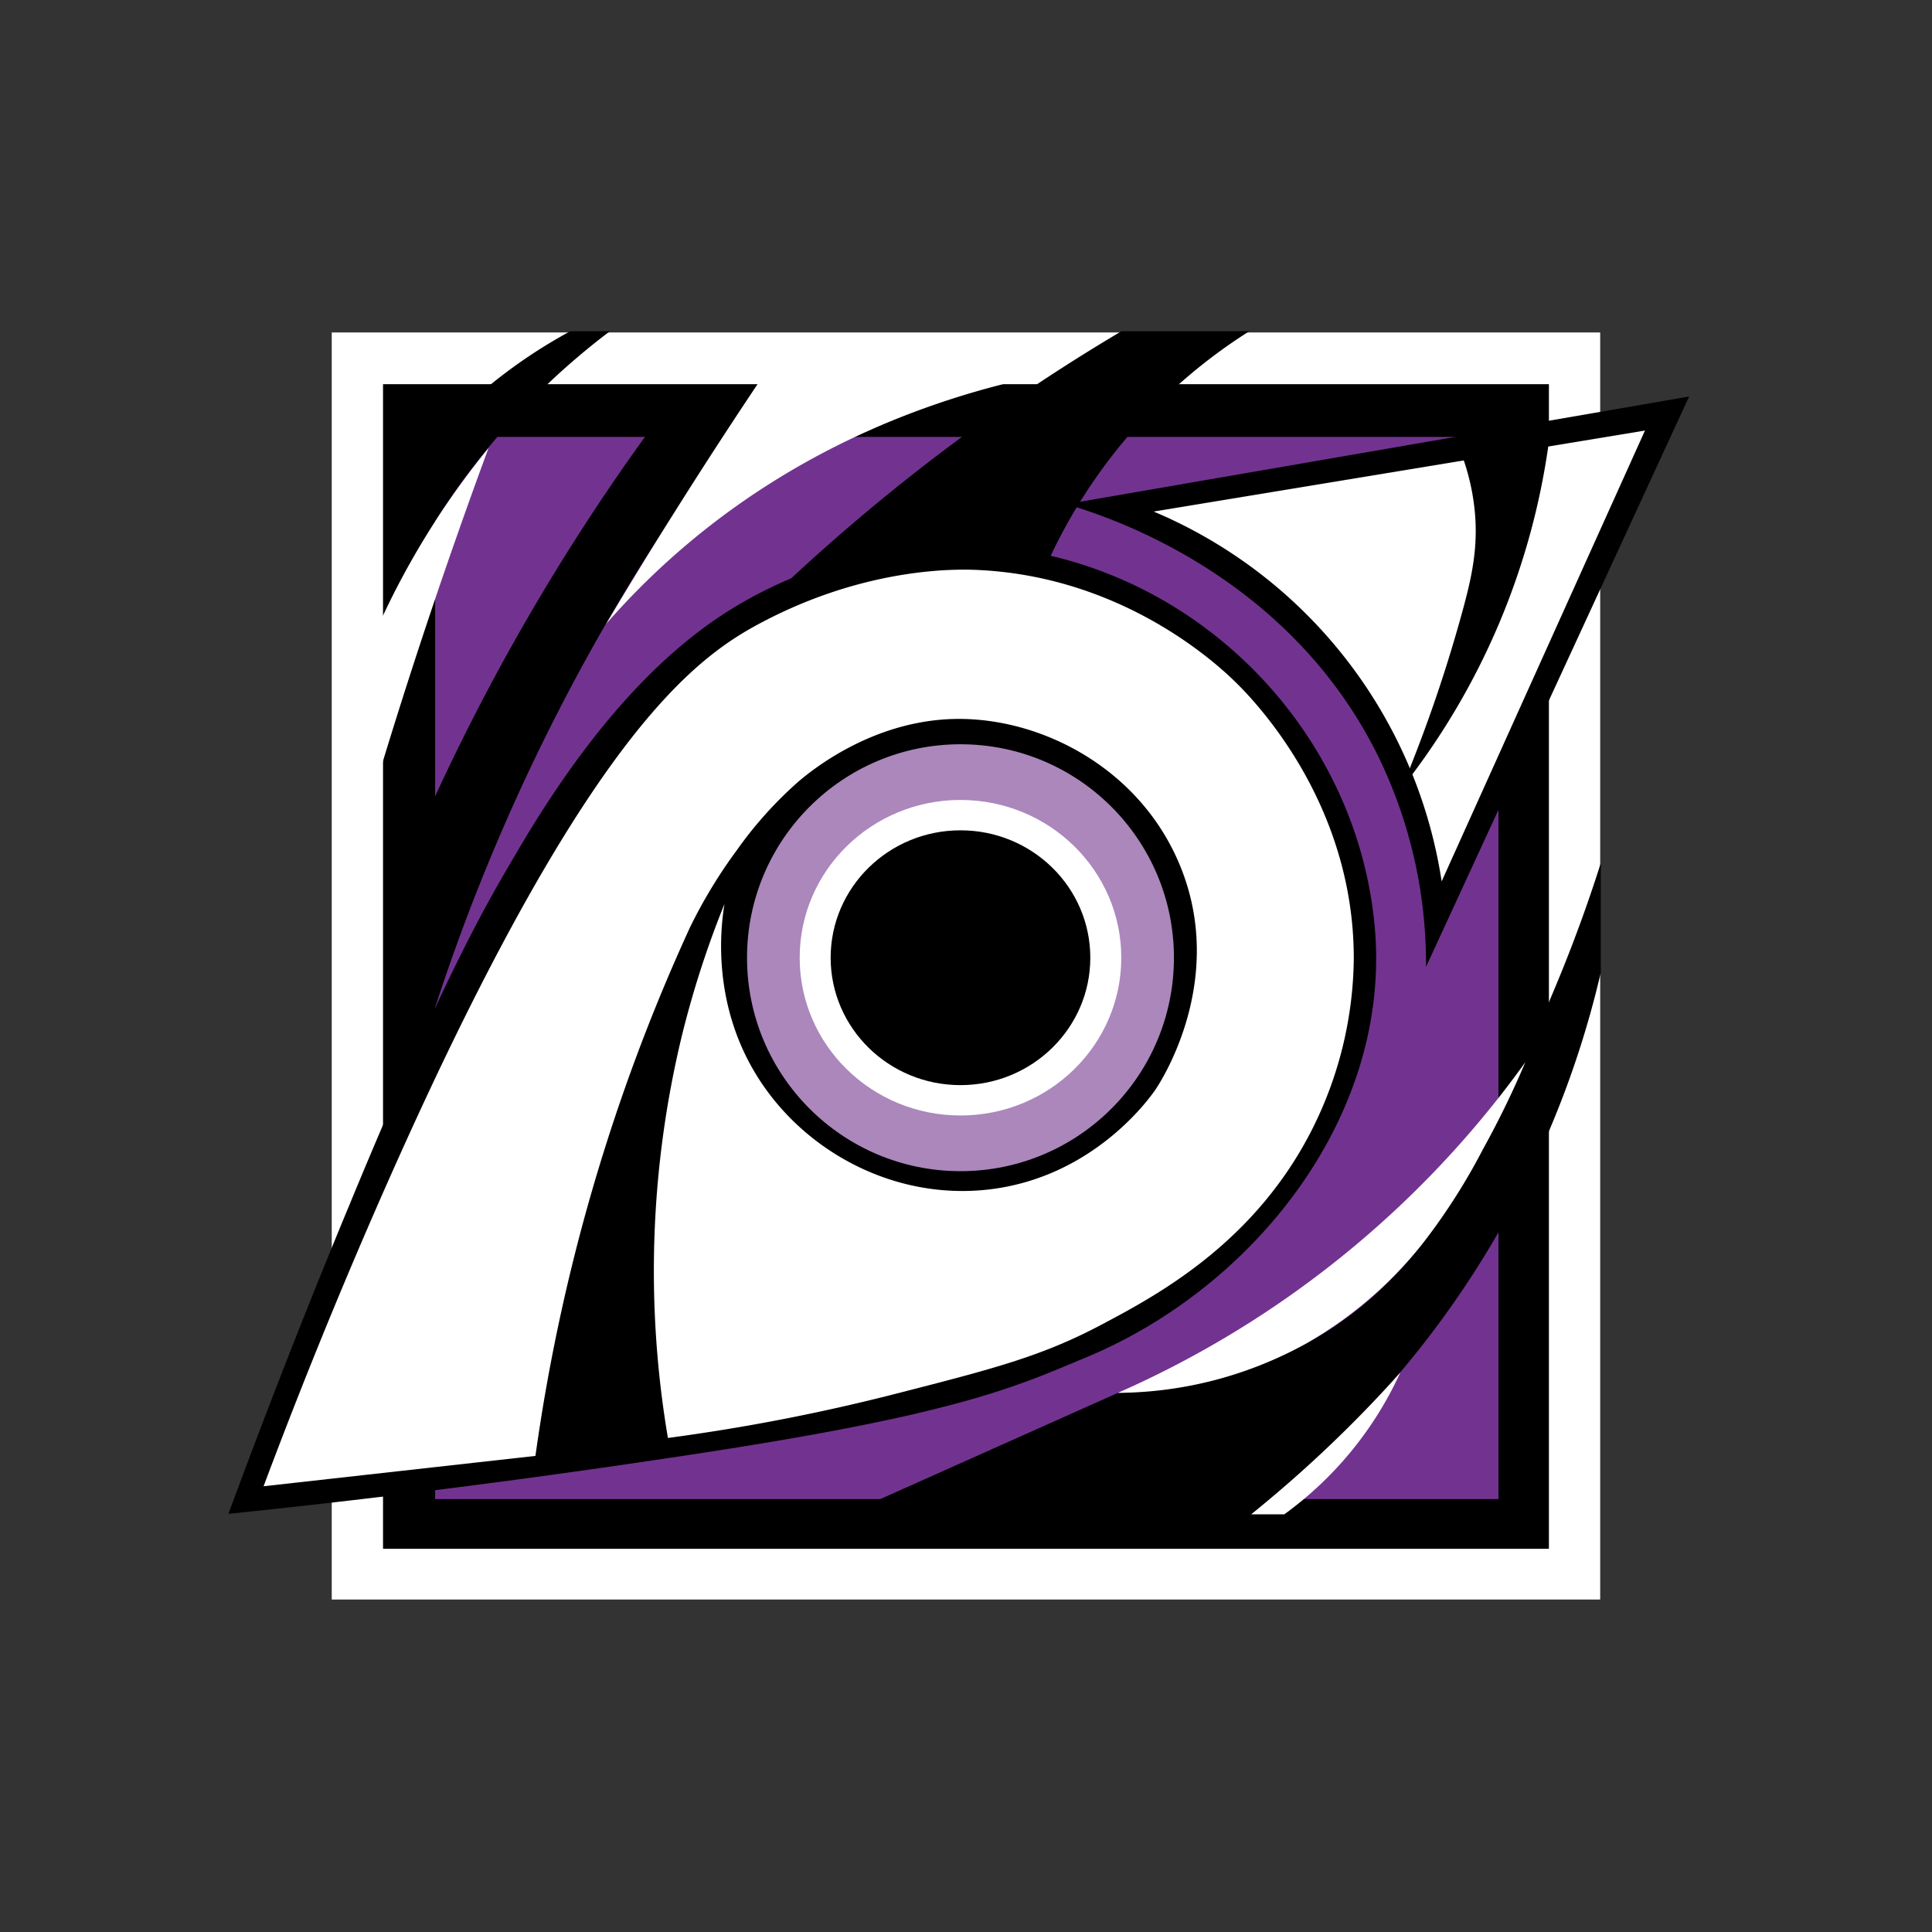 <svg xmlns="http://www.w3.org/2000/svg" viewBox="0 0 350 350">
    <rect x="0" y="0" width="350" height="350" fill="#333333" stroke="none"/>
    <defs>
        <clipPath id="a">
            <path fill="none" d="M78.83 79.15h192.63v192.42H78.83z"/>
        </clipPath>
    </defs>
    <path fill="#fff" d="M60.1 60.23h229.79v229.54H60.1z"/>
    <path d="M69.39 69.6H280.6v210.98H69.39z"/>
    <path fill="#723390" d="M78.83 79.15h192.63v192.42H78.83z"/>
    <path d="M41.38 274.25c8.44-22.86 16.08-41.93 22-56.16C81.21 174.89 89 162.32 93.27 155c9.39-16.12 21.76-33.18 37.48-43.55a77.55 77.55 0 0 1 61-10.42c30.82 7.87 54.37 34.88 57.29 66.8 3.13 34.2-21.86 65.5-52.41 78.13-11.85 4.9-21.93 9.94-68.31 17.08-36 5.55-65.96 9.04-86.94 11.21z"/>
    <path d="M47.75 269.25l49.25-5.5A342.95 342.95 0 0 1 125 168a89.62 89.62 0 0 1 8.5-14 71.5 71.5 0 0 1 11.25-12.5c2.08-1.74 13-10.86 28-11.25 15.72-.4 33.72 8.87 41 26.5 8.72 21.11-3.85 39.82-4.5 40.75-1.24 1.78-11.43 15.88-30.25 18-16.84 1.89-32.92-6.67-41.5-20-8.78-13.65-6.88-27.94-6.25-31.75a175.24 175.24 0 0 0-7.75 24 181.31 181.31 0 0 0-2.5 72.75 354.58 354.58 0 0 0 41.25-8c17.61-4.51 26.42-6.76 37.25-12.5 9.9-5.24 27.79-14.72 38.25-35.5a70.15 70.15 0 0 0 7.5-30.75c.07-28.6-18.38-47.21-21.5-50.25-2.86-2.79-20-19.07-46.75-20.25-3.42-.15-19.83-.62-39 9.5-12.23 6.46-32.09 20.57-68.25 102.5-9.22 20.9-16.49 39.28-22 54z" fill="#fff"/>
    <circle cx="174" cy="173.5" r="38.67" fill="#ab87bc"/>
    <ellipse cx="174" cy="173.5" rx="29.13" ry="28.58" fill="#fff"/>
    <ellipse cx="174" cy="173.5" rx="23.52" ry="23.08"/>
    <path d="M258.33 175.17L306 71.83l-112.83 19.5c6.8 2 39.39 12.14 56 44.67a85.52 85.52 0 0 1 9.16 39.17z"/>
    <path d="M209 92.67L298 78l-36.83 81.67a86.95 86.95 0 0 0-52.17-67z" fill="#fff"/>
    <path d="M264.67 82a40.63 40.63 0 0 1 2.33 9.17c1 7.39-.35 13.25-2 19.33a264.73 264.73 0 0 1-10 29.67l-.33 1.67a129.59 129.59 0 0 0 26-62.33zM119.5 75.5a391.3 391.3 0 0 0-29 45.5 391.56 391.56 0 0 0-16 33l2.33 34.83A365.54 365.54 0 0 1 136.5 73z"/>
    <g>
        <path d="M138.17 109.67a352.4 352.4 0 0 1 44-36.17c7.16-5 14.18-9.45 21-13.5h23.17a97.14 97.14 0 0 0-36.83 42.5 66.22 66.22 0 0 0-21.33-2.17 67 67 0 0 0-30.01 9.34zm15.5 164.5l48.83-21.83c19.15-.8 31.46-7 38.17-11.33 20.52-13.22 29.77-35.25 41-62 3.89-9.27 6.59-17.17 8.33-22.67v19.83a172.89 172.89 0 0 1-63.33 98.17zM69.5 112a130.62 130.62 0 0 1 41-52h-7.17a93.07 93.07 0 0 0-33.66 31z"/>
    </g>
    <g fill="#fff">
        <path d="M88.5 81.17q-4.27 11.57-8.42 23.67-7.68 22.45-13.92 43.83L66 119.33a145.5 145.5 0 0 1 22.5-38.16zM109.83 113a136.15 136.15 0 0 1 14.67-14.42C146.64 79.9 170.4 72 186.67 68.42l-48.42-.33q-8.11 12.06-16.25 25-6.33 10.07-12.17 19.91zm92.67 139.33a71.19 71.19 0 0 0 34.08-8.92 73 73 0 0 0 21.17-18.17 111.24 111.24 0 0 0 10.92-17.08 168.51 168.51 0 0 0 7.67-15.75 180.14 180.14 0 0 1-73.83 59.92zm24.17 22h6a65.07 65.07 0 0 0 21-25.67c-4.19 4.69-8.93 9.6-14.25 14.58-4.36 4.09-8.64 7.76-12.75 11.09z"/>
    </g>
</svg>
